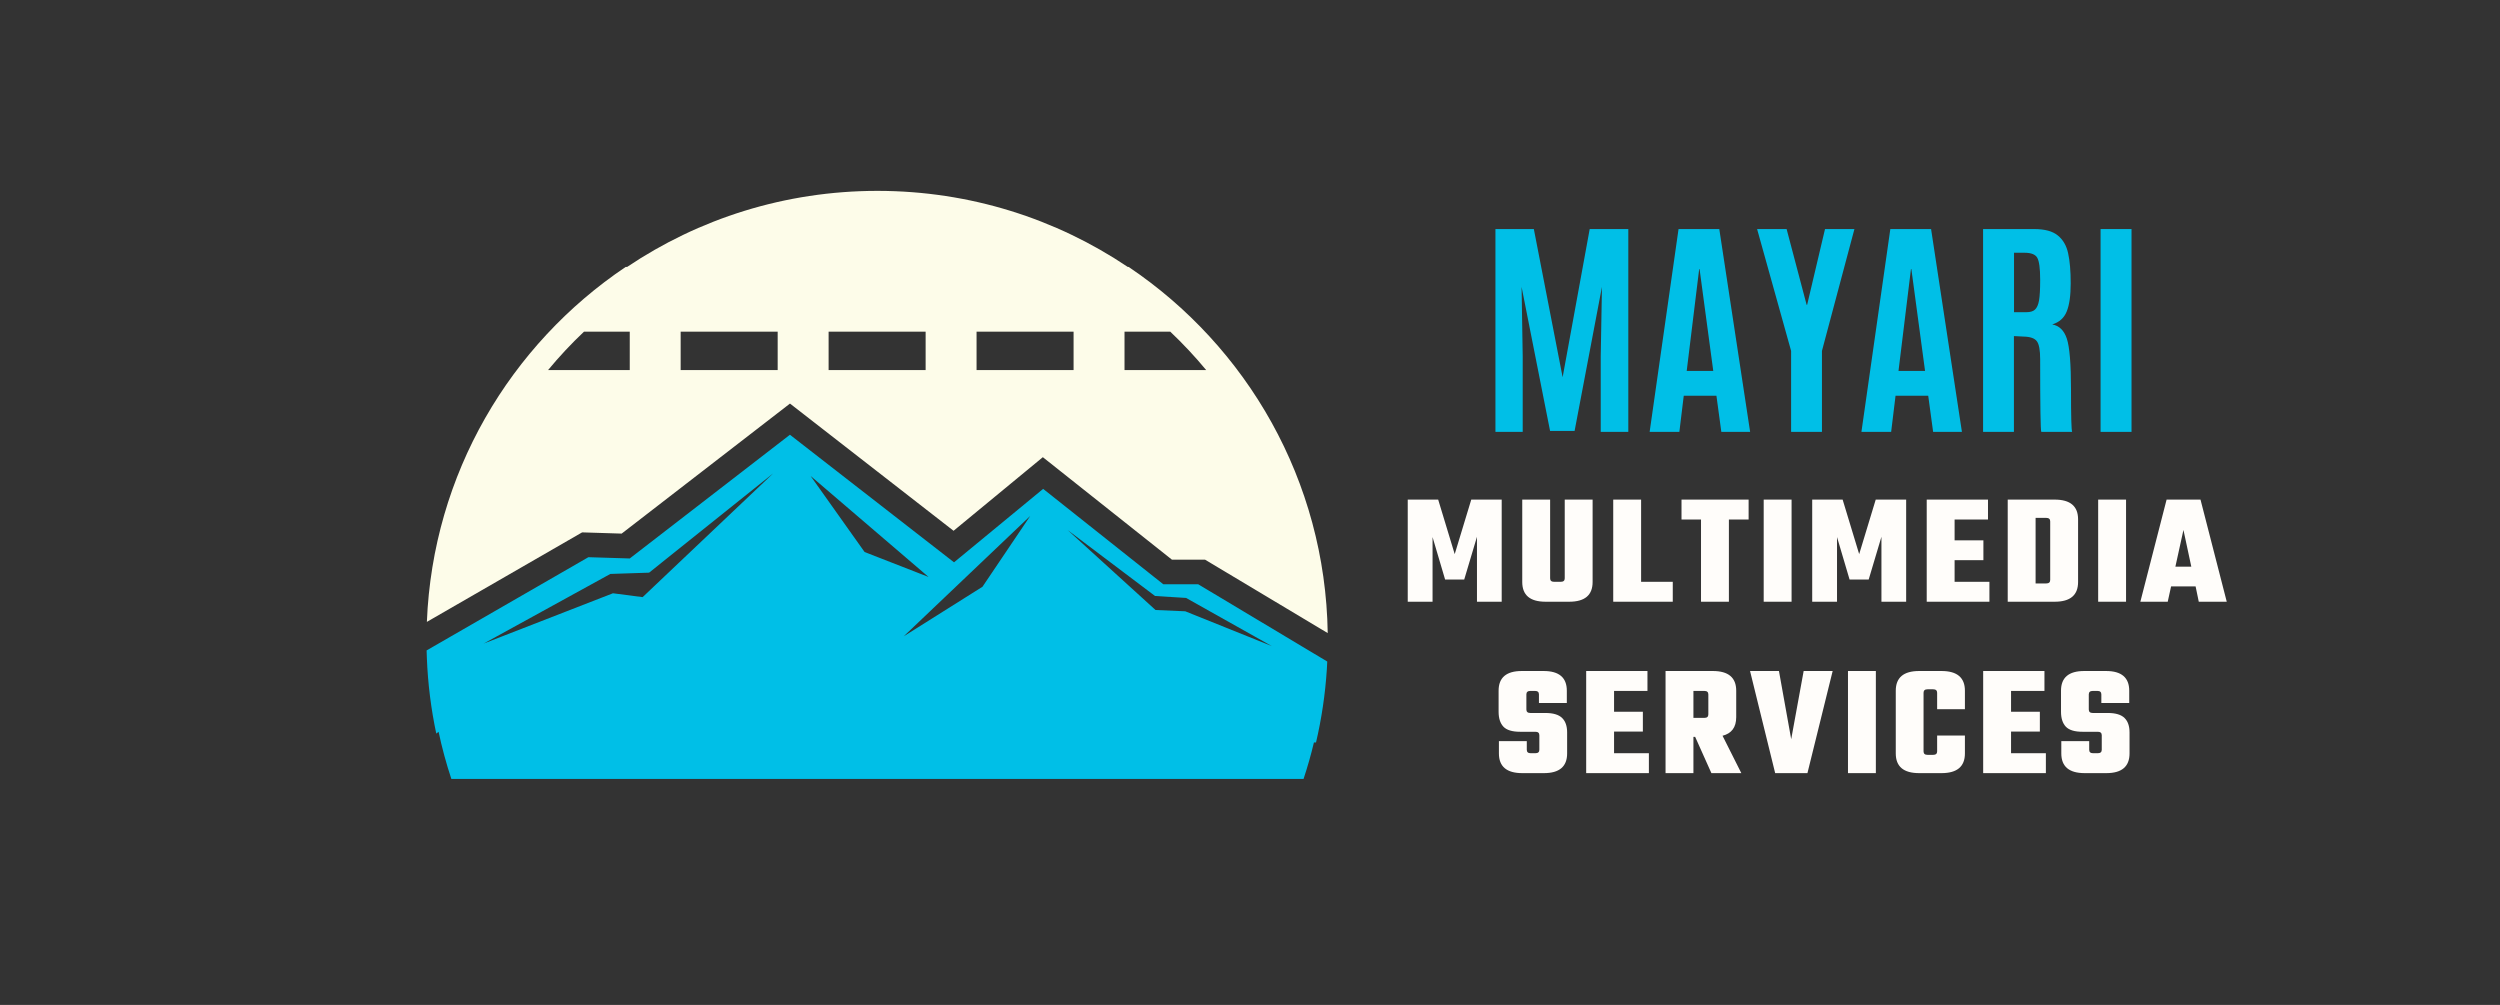 <svg xmlns="http://www.w3.org/2000/svg" xmlns:xlink="http://www.w3.org/1999/xlink" width="510" zoomAndPan="magnify" viewBox="0 0 382.5 153.75" height="205" preserveAspectRatio="xMidYMid meet" version="1.0"><rect x="0" y="0" width="382.5" height="153.75" fill="#333333" stroke="none"/><defs><g/><clipPath id="cd1ebbefd6"><path d="M 65.227 66 L 203.184 66 L 203.184 119.172 L 65.227 119.172 Z M 65.227 66 " clip-rule="nonzero"/></clipPath><clipPath id="83d04d31ef"><path d="M 65.227 29.203 L 203.184 29.203 L 203.184 97 L 65.227 97 Z M 65.227 29.203 " clip-rule="nonzero"/></clipPath></defs><g clip-path="url(#cd1ebbefd6)"><path fill="#00bfe7" d="M 150.312 89.785 L 157.625 78.938 L 138.266 97.359 L 150.309 89.781 Z M 199.445 119.172 L 69.055 119.172 C 68.277 116.82 67.621 114.414 67.102 111.961 L 66.75 112.242 C 65.953 108.484 65.461 104.613 65.309 100.652 C 65.293 100.273 65.281 99.895 65.27 99.516 L 90.023 85.25 L 96.352 85.445 L 120.859 66.516 L 145.965 86.035 L 159.602 74.797 L 177.984 89.391 L 183.32 89.391 L 203.07 101.215 C 203.055 101.605 203.031 101.992 203.008 102.383 C 202.762 106.211 202.203 109.957 201.352 113.594 L 201.031 113.594 C 200.582 115.484 200.051 117.348 199.445 119.176 Z M 98.324 91.359 L 118.289 72.43 L 99.312 87.617 L 93.383 87.812 L 74.012 98.461 L 93.781 90.77 L 98.328 91.363 Z M 132.285 84.461 L 142.07 88.277 L 124.02 72.82 Z M 163.355 81.105 L 176.797 93.332 L 181.344 93.527 L 194.586 98.852 L 181.469 91.484 L 176.723 91.188 Z M 163.355 81.105 " fill-opacity="1" fill-rule="evenodd"/></g><g clip-path="url(#83d04d31ef)"><path fill="#fdfce9" d="M 95.73 40.836 L 95.957 40.836 C 106.895 33.488 120.07 29.203 134.25 29.203 C 148.426 29.203 161.602 33.488 172.543 40.836 L 172.672 40.836 C 190.781 53.004 202.785 73.527 203.141 96.863 L 184.367 85.625 L 179.301 85.625 L 159.555 69.949 L 145.895 81.211 L 120.867 61.746 L 95.113 81.641 L 89.066 81.453 L 65.312 95.148 C 66.215 72.52 78.066 52.711 95.73 40.84 Z M 179.047 50.742 C 181.008 52.598 182.844 54.562 184.547 56.621 L 172.051 56.621 L 172.051 50.742 Z M 164.258 50.742 L 149.414 50.742 L 149.414 56.621 L 164.258 56.621 Z M 141.621 50.742 L 126.777 50.742 L 126.777 56.621 L 141.621 56.621 Z M 118.984 50.742 L 104.141 50.742 L 104.141 56.621 L 118.984 56.621 Z M 83.855 56.621 C 85.559 54.559 87.395 52.594 89.355 50.742 L 96.352 50.742 L 96.352 56.621 Z M 83.855 56.621 " fill-opacity="1" fill-rule="evenodd"/></g><g fill="#00bfe7" fill-opacity="1"><g transform="translate(226.474, 66.077)"><g><path d="M 2.328 0 L 2.328 -31.031 L 8.203 -31.031 L 12.609 -8.359 L 16.75 -31.031 L 22.656 -31.031 L 22.656 0 L 18.438 0 L 18.438 -11.562 L 18.625 -22.188 L 14.438 -0.141 L 10.688 -0.141 L 6.328 -22.188 L 6.5 -11.562 L 6.5 0 Z M 2.328 0 "/></g></g></g><g fill="#00bfe7" fill-opacity="1"><g transform="translate(251.473, 66.077)"><g><path d="M 10.656 -9.328 L 8.562 -24.906 L 8.5 -24.906 L 6.594 -9.328 Z M 0.922 0 L 5.344 -31.031 L 11.578 -31.031 L 16.297 0 L 11.891 0 L 11.141 -5.531 L 6.141 -5.531 L 5.469 0 Z M 0.922 0 "/></g></g></g><g fill="#00bfe7" fill-opacity="1"><g transform="translate(268.68, 66.077)"><g><path d="M 5.359 0 L 5.359 -12.391 L 0.156 -31.031 L 4.672 -31.031 L 7.734 -19.438 L 7.812 -19.438 L 10.547 -31.031 L 15.047 -31.031 L 10.078 -12.391 L 10.078 0 Z M 5.359 0 "/></g></g></g><g fill="#00bfe7" fill-opacity="1"><g transform="translate(283.877, 66.077)"><g><path d="M 10.656 -9.328 L 8.562 -24.906 L 8.5 -24.906 L 6.594 -9.328 Z M 0.922 0 L 5.344 -31.031 L 11.578 -31.031 L 16.297 0 L 11.891 0 L 11.141 -5.531 L 6.141 -5.531 L 5.469 0 Z M 0.922 0 "/></g></g></g><g fill="#00bfe7" fill-opacity="1"><g transform="translate(301.083, 66.077)"><g><path d="M 8.562 -14.578 L 7.047 -14.656 L 7.047 0 L 2.328 0 L 2.328 -31.031 L 10.141 -31.031 C 11.766 -31.031 12.973 -30.703 13.766 -30.047 C 14.566 -29.398 15.094 -28.488 15.344 -27.312 C 15.602 -26.145 15.734 -24.617 15.734 -22.734 C 15.734 -20.848 15.531 -19.41 15.125 -18.422 C 14.727 -17.43 13.988 -16.77 12.906 -16.438 C 13.977 -16.25 14.723 -15.523 15.141 -14.266 C 15.566 -13.004 15.781 -10.383 15.781 -6.406 C 15.781 -2.426 15.836 -0.289 15.953 0 L 11.234 0 C 11.117 -0.238 11.062 -3.945 11.062 -11.125 C 11.062 -12.5 10.895 -13.41 10.562 -13.859 C 10.227 -14.316 9.562 -14.555 8.562 -14.578 Z M 7.062 -18.312 L 8.953 -18.312 C 9.555 -18.312 10 -18.445 10.281 -18.719 C 10.57 -18.988 10.773 -19.453 10.891 -20.109 C 11.004 -20.773 11.062 -21.781 11.062 -23.125 L 11.062 -23.328 C 11.062 -25.004 10.914 -26.102 10.625 -26.625 C 10.344 -27.145 9.691 -27.406 8.672 -27.406 L 7.062 -27.406 Z M 7.062 -18.312 "/></g></g></g><g fill="#00bfe7" fill-opacity="1"><g transform="translate(318.889, 66.077)"><g><path d="M 2.5 0 L 2.5 -31.031 L 7.234 -31.031 L 7.234 0 Z M 2.5 0 "/></g></g></g><g fill="#fffdfa" fill-opacity="1"><g transform="translate(214.415, 92.064)"><g><path d="M 4.766 0 L 0.969 0 L 0.969 -15.625 L 5.625 -15.625 L 8.156 -7.281 L 10.688 -15.625 L 15.344 -15.625 L 15.344 0 L 11.562 0 L 11.562 -9.938 L 9.609 -3.391 L 6.688 -3.391 L 4.766 -9.891 Z M 4.766 0 "/></g></g></g><g fill="#fffdfa" fill-opacity="1"><g transform="translate(231.935, 92.064)"><g><path d="M 7.469 -15.625 L 11.734 -15.625 L 11.734 -3.016 C 11.734 -1.004 10.539 0 8.156 0 L 4.547 0 C 2.16 0 0.969 -1.004 0.969 -3.016 L 0.969 -15.625 L 5.234 -15.625 L 5.234 -3.578 C 5.234 -3.223 5.438 -3.047 5.844 -3.047 L 6.859 -3.047 C 7.266 -3.047 7.469 -3.223 7.469 -3.578 Z M 7.469 -15.625 "/></g></g></g><g fill="#fffdfa" fill-opacity="1"><g transform="translate(245.855, 92.064)"><g><path d="M 5.234 -3.047 L 10.078 -3.047 L 10.078 0 L 0.969 0 L 0.969 -15.625 L 5.234 -15.625 Z M 5.234 -3.047 "/></g></g></g><g fill="#fffdfa" fill-opacity="1"><g transform="translate(257.146, 92.064)"><g><path d="M 10.391 -15.625 L 10.391 -12.578 L 7.375 -12.578 L 7.375 0 L 3.109 0 L 3.109 -12.578 L 0.125 -12.578 L 0.125 -15.625 Z M 10.391 -15.625 "/></g></g></g><g fill="#fffdfa" fill-opacity="1"><g transform="translate(268.876, 92.064)"><g><path d="M 0.969 -15.625 L 5.234 -15.625 L 5.234 0 L 0.969 0 Z M 0.969 -15.625 "/></g></g></g><g fill="#fffdfa" fill-opacity="1"><g transform="translate(276.298, 92.064)"><g><path d="M 4.766 0 L 0.969 0 L 0.969 -15.625 L 5.625 -15.625 L 8.156 -7.281 L 10.688 -15.625 L 15.344 -15.625 L 15.344 0 L 11.562 0 L 11.562 -9.938 L 9.609 -3.391 L 6.688 -3.391 L 4.766 -9.891 Z M 4.766 0 "/></g></g></g><g fill="#fffdfa" fill-opacity="1"><g transform="translate(293.819, 92.064)"><g><path d="M 5.234 -3.047 L 10.562 -3.047 L 10.562 0 L 0.969 0 L 0.969 -15.625 L 10.344 -15.625 L 10.344 -12.578 L 5.234 -12.578 L 5.234 -9.391 L 9.641 -9.391 L 9.641 -6.359 L 5.234 -6.359 Z M 5.234 -3.047 "/></g></g></g><g fill="#fffdfa" fill-opacity="1"><g transform="translate(305.962, 92.064)"><g><path d="M 1.219 -15.625 L 8.406 -15.625 C 10.789 -15.625 11.984 -14.617 11.984 -12.609 L 11.984 -3.016 C 11.984 -1.004 10.789 0 8.406 0 L 1.219 0 Z M 7.719 -3.328 L 7.719 -12.297 C 7.719 -12.648 7.516 -12.828 7.109 -12.828 L 5.484 -12.828 L 5.484 -2.797 L 7.109 -2.797 C 7.516 -2.797 7.719 -2.973 7.719 -3.328 Z M 7.719 -3.328 "/></g></g></g><g fill="#fffdfa" fill-opacity="1"><g transform="translate(320.051, 92.064)"><g><path d="M 0.969 -15.625 L 5.234 -15.625 L 5.234 0 L 0.969 0 Z M 0.969 -15.625 "/></g></g></g><g fill="#fffdfa" fill-opacity="1"><g transform="translate(327.474, 92.064)"><g><path d="M 8.938 0 L 8.453 -2.344 L 4.703 -2.344 L 4.188 0 L 0 0 L 4.016 -15.625 L 9.203 -15.625 L 13.219 0 Z M 5.359 -5.359 L 7.797 -5.359 L 6.594 -10.984 Z M 5.359 -5.359 "/></g></g></g><g fill="#fffdfa" fill-opacity="1"><g transform="translate(228.552, 118.289)"><g><path d="M 6.969 -3.578 L 6.969 -5.797 C 6.969 -6.148 6.766 -6.328 6.359 -6.328 L 4.016 -6.328 C 2.816 -6.328 1.969 -6.586 1.469 -7.109 C 0.977 -7.641 0.734 -8.398 0.734 -9.391 L 0.734 -12.609 C 0.734 -14.617 1.914 -15.625 4.281 -15.625 L 7.625 -15.625 C 9.988 -15.625 11.172 -14.617 11.172 -12.609 L 11.172 -10.734 L 6.906 -10.734 L 6.906 -12.047 C 6.906 -12.398 6.707 -12.578 6.312 -12.578 L 5.594 -12.578 C 5.188 -12.578 4.984 -12.398 4.984 -12.047 L 4.984 -9.734 C 4.984 -9.379 5.188 -9.203 5.594 -9.203 L 7.891 -9.203 C 9.086 -9.203 9.941 -8.945 10.453 -8.438 C 10.961 -7.938 11.219 -7.203 11.219 -6.234 L 11.219 -3.016 C 11.219 -1.004 10.035 0 7.672 0 L 4.359 0 C 1.973 0 0.781 -1.004 0.781 -3.016 L 0.781 -4.891 L 5.047 -4.891 L 5.047 -3.578 C 5.047 -3.223 5.242 -3.047 5.641 -3.047 L 6.359 -3.047 C 6.766 -3.047 6.969 -3.223 6.969 -3.578 Z M 6.969 -3.578 "/></g></g></g><g fill="#fffdfa" fill-opacity="1"><g transform="translate(241.717, 118.289)"><g><path d="M 5.234 -3.047 L 10.562 -3.047 L 10.562 0 L 0.969 0 L 0.969 -15.625 L 10.344 -15.625 L 10.344 -12.578 L 5.234 -12.578 L 5.234 -9.391 L 9.641 -9.391 L 9.641 -6.359 L 5.234 -6.359 Z M 5.234 -3.047 "/></g></g></g><g fill="#fffdfa" fill-opacity="1"><g transform="translate(253.86, 118.289)"><g><path d="M 5.234 -5.547 L 5.234 0 L 0.969 0 L 0.969 -15.625 L 8.203 -15.625 C 10.586 -15.625 11.781 -14.617 11.781 -12.609 L 11.781 -8.562 C 11.781 -7.02 11.082 -6.07 9.688 -5.719 L 12.562 0 L 7.984 0 L 5.5 -5.547 Z M 6.906 -12.578 L 5.234 -12.578 L 5.234 -8.453 L 6.906 -8.453 C 7.312 -8.453 7.516 -8.629 7.516 -8.984 L 7.516 -12.047 C 7.516 -12.398 7.312 -12.578 6.906 -12.578 Z M 6.906 -12.578 "/></g></g></g><g fill="#fffdfa" fill-opacity="1"><g transform="translate(267.585, 118.289)"><g><path d="M 8.375 -15.625 L 12.812 -15.625 L 8.953 0 L 4.016 0 L 0.172 -15.625 L 4.594 -15.625 L 6.469 -5.188 Z M 8.375 -15.625 "/></g></g></g><g fill="#fffdfa" fill-opacity="1"><g transform="translate(281.772, 118.289)"><g><path d="M 0.969 -15.625 L 5.234 -15.625 L 5.234 0 L 0.969 0 Z M 0.969 -15.625 "/></g></g></g><g fill="#fffdfa" fill-opacity="1"><g transform="translate(289.194, 118.289)"><g><path d="M 11.438 -9.781 L 7.188 -9.781 L 7.188 -12.297 C 7.188 -12.648 6.984 -12.828 6.578 -12.828 L 5.719 -12.828 C 5.312 -12.828 5.109 -12.648 5.109 -12.297 L 5.109 -3.328 C 5.109 -2.973 5.312 -2.797 5.719 -2.797 L 6.578 -2.797 C 6.984 -2.797 7.188 -2.973 7.188 -3.328 L 7.188 -5.75 L 11.438 -5.75 L 11.438 -3.016 C 11.438 -1.004 10.242 0 7.859 0 L 4.438 0 C 2.051 0 0.859 -1.004 0.859 -3.016 L 0.859 -12.609 C 0.859 -14.617 2.051 -15.625 4.438 -15.625 L 7.859 -15.625 C 10.242 -15.625 11.438 -14.617 11.438 -12.609 Z M 11.438 -9.781 "/></g></g></g><g fill="#fffdfa" fill-opacity="1"><g transform="translate(302.457, 118.289)"><g><path d="M 5.234 -3.047 L 10.562 -3.047 L 10.562 0 L 0.969 0 L 0.969 -15.625 L 10.344 -15.625 L 10.344 -12.578 L 5.234 -12.578 L 5.234 -9.391 L 9.641 -9.391 L 9.641 -6.359 L 5.234 -6.359 Z M 5.234 -3.047 "/></g></g></g><g fill="#fffdfa" fill-opacity="1"><g transform="translate(314.6, 118.289)"><g><path d="M 6.969 -3.578 L 6.969 -5.797 C 6.969 -6.148 6.766 -6.328 6.359 -6.328 L 4.016 -6.328 C 2.816 -6.328 1.969 -6.586 1.469 -7.109 C 0.977 -7.641 0.734 -8.398 0.734 -9.391 L 0.734 -12.609 C 0.734 -14.617 1.914 -15.625 4.281 -15.625 L 7.625 -15.625 C 9.988 -15.625 11.172 -14.617 11.172 -12.609 L 11.172 -10.734 L 6.906 -10.734 L 6.906 -12.047 C 6.906 -12.398 6.707 -12.578 6.312 -12.578 L 5.594 -12.578 C 5.188 -12.578 4.984 -12.398 4.984 -12.047 L 4.984 -9.734 C 4.984 -9.379 5.188 -9.203 5.594 -9.203 L 7.891 -9.203 C 9.086 -9.203 9.941 -8.945 10.453 -8.438 C 10.961 -7.938 11.219 -7.203 11.219 -6.234 L 11.219 -3.016 C 11.219 -1.004 10.035 0 7.672 0 L 4.359 0 C 1.973 0 0.781 -1.004 0.781 -3.016 L 0.781 -4.891 L 5.047 -4.891 L 5.047 -3.578 C 5.047 -3.223 5.242 -3.047 5.641 -3.047 L 6.359 -3.047 C 6.766 -3.047 6.969 -3.223 6.969 -3.578 Z M 6.969 -3.578 "/></g></g></g></svg>